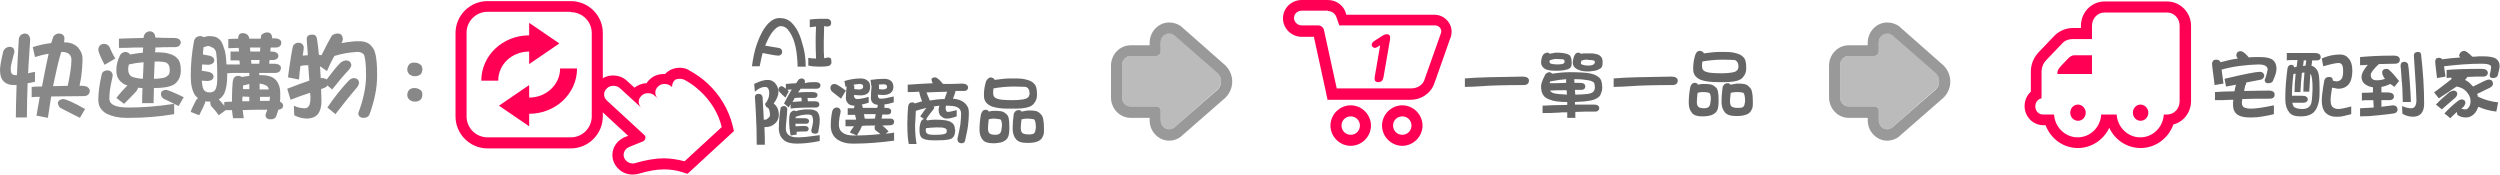 <?xml version="1.0" encoding="utf-8"?>
<!-- Generator: Adobe Illustrator 26.3.1, SVG Export Plug-In . SVG Version: 6.00 Build 0)  -->
<svg version="1.1" id="圖層_1" xmlns="http://www.w3.org/2000/svg" xmlns:xlink="http://www.w3.org/1999/xlink" x="0px" y="0px"
	 viewBox="0 0 678.9 47.4" style="enable-background:new 0 0 678.9 47.4;" xml:space="preserve">
<style type="text/css">
	.st0{fill:#888888;}
	.st1{fill:#FF0055;}
	.st2{fill:#666666;}
	.st3{fill-rule:evenodd;clip-rule:evenodd;fill:#BBBBBB;}
	.st4{fill:#999999;}
</style>
<g>
	<g>
		<path class="st0" d="M2.5,12.7c0.9,0,1.4,0.4,1.4,1.3c0,0.2,0,0.3-0.1,0.5c-0.6,2.2-0.9,3.6-0.9,4c0,0.7,0.1,1.1,0.2,1.4
			c0.2,0.3,0.6,0.5,1.1,0.5c0.1,0,0.3,0,0.4,0c0.1-2.9,0.3-6.2,0.5-9.7c0.1-1,0.7-1.5,1.6-1.6c0.9,0,1.4,0.6,1.5,1.6
			c-0.1,1-0.2,3.6-0.5,7.8c0,0.5,0,1-0.1,1.4c0.6-0.1,1.2-0.3,1.9-0.4v2.7c-0.8,0.2-1.4,0.3-2,0.4c-0.1,3-0.2,6.1-0.2,9.3h-3
			c0-2.5,0.1-5.4,0.2-8.8H3.8c-1.2,0-2.1-0.3-2.8-1c-0.7-0.7-1-1.7-1-3.1c0-0.9,0.3-2.6,0.9-5.1C1.2,13.2,1.8,12.8,2.5,12.7z
			 M17.5,11.5c1.5,0,2.6,0.4,3.6,1.3c0.8,0.9,1.3,1.9,1.3,3.1v0.4c0,1.1-0.1,2.5-0.3,4.2c-0.2,1.1-0.3,2-0.5,2.8h0.6
			c1.4,0,2.1,0.5,2.2,1.4c-0.1,0.8-0.5,1.3-1.5,1.4c-3.8,0-6.8,0.1-9,0.1c-0.3,1.9-0.6,3.8-0.9,5.8l-3.1-0.6
			c0.3-1.8,0.6-3.5,0.9-5.1c-0.8,0-1.5,0-2.2,0.1v-2.8c0.8-0.1,1.7-0.1,2.8-0.1c0.7-3.7,1.3-6.7,1.8-8.9c-1.3,0.2-2.5,0.5-3.7,0.9
			l-0.6-2.7c1.5-0.5,3.2-0.9,5-1.1c0.3-0.9,0.5-1.5,0.6-1.8c0.4-0.5,0.9-0.8,1.5-0.8c0.9,0,1.5,0.5,1.5,1.4c0,0.3-0.1,0.6-0.1,1
			H17.5z M16.6,14.3c0,0.1-0.1,0.2-0.1,0.2c-0.8,2.7-1.4,5.7-2.1,8.9c1.2,0,2.6-0.1,4-0.1c0.3-1.3,0.5-2.6,0.7-3.8
			c0.2-1.3,0.3-2.4,0.3-3.3c0-0.6-0.2-1.1-0.6-1.5c-0.5-0.4-1.1-0.6-1.9-0.6H16.6z M17.1,26.9c0.8,0,2.8,0.9,6,2.7l-1.4,2.4
			c-2-1-3.8-1.9-5.3-2.7C16,29,15.8,28.5,15.7,28C15.8,27.3,16.3,27,17.1,26.9z"/>
		<path class="st0" d="M29.1,19.1c0.9,0,1.4,0.5,1.5,1.3c0,0.4-0.2,1.2-0.5,2.6c-0.3,1.6-0.4,2.8-0.4,3.7c0,0.9,0.4,1.5,1.3,1.9
			c0.8,0.4,2.1,0.6,4,0.6c3.6,0,7.7-0.3,12.3-1v2.8c-4.2,0.7-8.2,1-12,1h-1.1c-2,0-3.8-0.4-5.2-1.1c-1.6-0.9-2.3-2.1-2.3-3.8
			c0-2,0.3-4.2,0.9-6.8C27.7,19.6,28.2,19.2,29.1,19.1z M28.2,11.9c0.8,0,1.3,0.4,1.6,1c0.3,0.8,0.8,1.8,1.5,3l-2.9,1.7
			c-1.1-2.1-1.7-3.5-1.7-4.2C26.8,12.5,27.3,12,28.2,11.9z M47.1,10.3c1.3,0,1.9,0.4,2,1.2c-0.1,0.8-0.5,1.2-1.4,1.3
			c-2.1,0-3.9,0-5.5,0.1c0,0.4,0,0.8-0.1,1.3c1.7,0,2.8,0.1,3.5,0.3c1.2,0.3,2,0.7,2.6,1.4c0.6,0.6,0.9,1.6,0.9,3.1v0.4
			c0,1.1-0.4,2.1-1.1,2.9c-0.9,1.1-2.9,1.6-6.1,1.6h-0.1c0,1.4-0.1,2.7-0.1,4.1h-3.1c0-1.3,0-2.6,0.1-4.1c-0.4,0-0.8,0-1.2-0.1
			c-0.1,0.4-0.3,0.7-0.5,1c-1,1.1-2.1,2.2-3.3,3.4l-2.1-1.6c1-1.3,2-2.4,3-3.4c-0.1-0.1-0.3-0.1-0.4-0.1c-1.7-0.8-2.6-2-2.6-3.8V19
			c0-1.3,0.3-2.5,0.9-3.8c0.3-0.7,0.8-1,1.5-1.1c0.6,0,1.1,0.3,1.3,0.7c1.2-0.2,2.4-0.4,3.5-0.5c0-0.5,0-1,0.1-1.4
			c-0.8,0-1.6,0-2.2,0c-1.5,0.1-3,0.1-4.4,0.1v-2.5c1.7-0.1,3.9-0.1,6.7-0.2v-0.1c0.1-1,0.7-1.6,1.6-1.7c1,0,1.5,0.6,1.6,1.7v0
			C43.9,10.3,45.4,10.3,47.1,10.3z M38.8,21.4c0.1-1.4,0.1-2.9,0.2-4.5c-1.4,0.1-2.7,0.3-4,0.6c-0.1,0.5-0.2,0.9-0.2,1.2
			c0,1.1,0.4,1.9,1.2,2.2C36.6,21.1,37.5,21.3,38.8,21.4z M42,16.7L42,16.7c-0.1,1.6-0.1,3.2-0.2,4.7c0.9,0,1.6-0.1,2.3-0.2
			c0.6-0.1,1.1-0.3,1.5-0.7c0.3-0.2,0.5-0.7,0.5-1.4c0-1.1-0.3-1.8-1-2.1C44.7,16.8,43.7,16.7,42,16.7z M45,24.4
			c0.6,0,2.2,0.7,4.9,2l-1.4,2.4c-1.5-0.8-2.9-1.4-4.1-2c-0.5-0.4-0.7-0.8-0.7-1.3C43.7,24.8,44.2,24.5,45,24.4z"/>
		<path class="st0" d="M54.4,9.8c0.4,0,0.6,0.1,0.8,0.3c0.4-0.1,0.9-0.2,1.3-0.3c1.4,0,2.3,0.2,2.7,0.6c0.7,0.4,1.2,1.2,1.6,2.6
			c0.4,0.9,0.6,2.4,0.7,4.5c1,0,2.2,0,3.6,0c0-0.4,0-0.7-0.1-1.1h-2.4V14h2.3c0-0.4,0-0.7-0.1-1c-1.3,0-2.2,0.1-2.8,0.1v-2.5
			c0.6,0,1.5-0.1,2.7-0.1v-0.2c0-0.8,0.4-1.3,1.2-1.3c1,0,1.6,0.5,1.8,1.4v0.1c1,0,2,0,3.1,0c0.1-0.5,0.1-0.8,0.1-0.9
			C71.5,9,72,8.8,72.5,8.8c0.9,0,1.3,0.5,1.4,1.3c0,0.1,0,0.2,0,0.3h0.4c1.4,0,2.1,0.4,2.1,1.3c-0.1,0.7-0.5,1.1-1.3,1.2h-1.6
			c0,0.4-0.1,0.7-0.1,1.1h0.4c1.1,0,1.7,0.4,1.8,1.1c0,0.7-0.5,1.1-1.3,1.2h-1.1c0,0.4-0.1,0.7-0.1,1h1.2c1.3,0,2,0.4,2,1.2
			c-0.1,0.8-0.5,1.2-1.4,1.3c-1.7,0-3.2,0-4.5,0c0,0.2,0,0.4,0,0.6H71c1.6,0,2.9,0.4,3.7,1.1c0.9,0.9,1.4,2.1,1.4,3.8v1.2
			c0,0.4,0,0.7-0.1,1.1c0.5,0.2,0.8,0.5,0.9,1c0,0.7-0.5,1.1-1.3,1.2c-0.2,0.6-0.4,1.2-0.6,1.8c-0.2,0.5-0.7,0.8-1.5,0.8
			c-0.9,0-1.4-0.4-1.4-1.2c0.2-0.5,0.3-1,0.5-1.4c-2.7,0-5,0-6.7,0.1c0.1,0.9,0.2,1.6,0.3,2.2h-2.9c-0.1-0.5-0.2-1.2-0.3-2.2
			c-0.6,0-1.2,0-1.7,0l-1.9,1.4c-0.7-1-1.3-1.7-1.8-2.2c-0.3-0.3-0.5-0.7-0.5-1.2c0-0.1,0-0.2,0.1-0.3c-0.1,0-0.1,0-0.2,0
			c-0.4,0-0.8,0-1.2-0.1c-0.1,0.6-0.7,1.8-1.7,3.8l-2.3-0.9c0.1-0.5,0.6-1.6,1.4-3.1c0.2-0.3,0.3-0.5,0.6-0.6
			c-0.3-0.3-0.6-0.5-0.8-0.8c-0.8-1.2-1.2-2.9-1.2-5.2c0-3.3,0.3-6.5,0.9-9.6C52.9,10.3,53.5,9.8,54.4,9.8z M56.4,12.5
			c-0.4,0.1-0.8,0.2-1.1,0.3c-0.1,0.7-0.2,1.4-0.2,2c0.6,0.1,1.2,0.2,1.7,0.3c0.9,0.2,1.3,0.6,1.4,1.2c0,0.8-0.6,1.2-1.6,1.3
			c-0.7,0-1.2-0.1-1.7-0.1c0,0.6-0.1,1.1-0.1,1.7c0.7,0.1,1.3,0.2,1.8,0.3c0.9,0.2,1.3,0.6,1.4,1.2c0,0.8-0.5,1.2-1.6,1.3
			c-0.6,0-1.2-0.1-1.6-0.1c0.1,1.1,0.2,1.8,0.4,2.2c0.3,0.7,0.9,1,1.7,1c0.8,0,1.4-0.3,1.7-1c0.3-0.7,0.4-1.7,0.4-3
			c0-4.6-0.2-7.1-0.5-7.4c-0.3-0.5-0.6-0.8-0.9-0.8C57,12.5,56.7,12.5,56.4,12.5z M59.4,27c0.1,0.1,0.2,0.2,0.3,0.3
			c0.3,0.3,0.7,0.8,1.2,1.4v-1c0.6,0,1.4-0.1,2.1-0.1v-1.4c0-1.4,0.1-2.7,0.2-4.1c0.2-1,0.6-1.5,1.5-1.5c0.4,0,0.7,0.1,0.9,0.3
			c0.7-0.1,1.4-0.2,2.1-0.3v-0.8c-1.2,0-2.2,0-3,0c-1,0-2,0-3,0.1v0.5c0,2.3-0.3,3.9-0.8,5C60.5,26.1,60,26.7,59.4,27z M65.9,26.2
			c0,0.2-0.1,0.4-0.1,0.5v0.8c0.6,0,1.2,0,1.9,0v-1.2C67,26.3,66.4,26.2,65.9,26.2z M66,23.2c0,0.3,0,0.7,0,1c0.6,0,1.2,0,1.7,0
			v-1.4C67.1,23,66.5,23.1,66,23.2z M70.6,14c0-0.4,0.1-0.8,0.1-1.1c-1,0-2,0-2.8,0c0,0.4,0,0.7,0.1,1.1H70.6z M70.4,17.3
			c0-0.4,0.1-0.7,0.1-1h-2.3c0,0.4,0,0.7,0.1,1H70.4z M70.5,27.4c0.9,0,1.7,0,2.7,0c0-0.4,0.1-0.7,0.1-1v-0.2
			c-0.2,0.1-0.3,0.1-0.5,0.1c-0.8,0-1.5,0-2.2,0V27.4z M70.5,22.7v1.6c0.9,0,1.7,0,2.4,0H73c-0.1-0.5-0.3-0.8-0.6-1
			C71.9,23,71.3,22.8,70.5,22.7z"/>
		<path class="st0" d="M84.8,9.4c0.8,0,1.2,0.4,1.3,1.3c0.2,1.4,0.4,2.8,0.5,4.2c0.3,0,0.5,0.1,0.7,0.1c1.3-2.6,2.2-4.3,2.8-5.3
			c0.5-0.4,1-0.6,1.6-0.6c0.9,0,1.3,0.5,1.4,1.4c0,0.4-0.1,0.8-0.4,1.2c1.2-0.2,2.5-0.4,3.8-0.5h1.1c1.6,0,2.7,0.5,3.4,1.5
			c0.9,0.8,1.4,3.2,1.4,7.2v0.8c0,3.2-0.7,6.6-2,10.2c-0.2,0.7-0.8,1.1-1.6,1.1c-1,0-1.5-0.4-1.5-1.3c1.4-3.7,2.1-7.1,2.1-10.1
			c0-3.1-0.2-5-0.6-5.8c-0.5-0.5-1-0.7-1.7-0.7c-2,0.1-4.1,0.4-6.3,1.1c-0.9,1.6-1.5,2.9-2,4.1l-1.9-1.3c0.1,1.1,0.1,2.1,0.2,3.2
			h0.2c0.6,0,1.1,0.1,1.4,0.4c1.3-1.7,2.5-3.3,3.8-4.6c0.5-0.4,1.1-0.6,1.6-0.6c0.8,0.1,1.2,0.5,1.3,1.2c0,0.5-0.3,0.9-0.7,1.4
			c-1.5,1.6-3,3.4-4.5,5.3l-1.3-1.1c-0.2,0.4-0.6,0.6-1.2,0.8c-0.2,0.1-0.3,0.1-0.5,0.2c0,1.2,0.1,2.3,0.1,3.5
			c-0.1,2.9-1.3,4.4-3.8,4.5c-1.3,0-2.5-0.3-3.6-0.9l-0.1-2.6c1,0.5,2,0.7,3,0.7c1,0,1.5-0.9,1.5-2.8c0-0.3,0-0.8-0.1-1.4
			c-1.8,0.6-3.6,1.2-5.3,1.9L78,24.1c2.5-1,4.5-1.7,6-2.2c-0.1-1.2-0.2-2.6-0.3-4.2c-0.9,0-1.6,0.1-2.1,0.2
			c-0.2,1.2-0.3,2.4-0.4,3.7l-3-0.6c0.7-5.2,1.2-8,1.4-8.6c0.4-0.5,0.8-0.8,1.4-0.8c0.9,0,1.4,0.5,1.5,1.3c0,0.4-0.1,0.9-0.2,1.6
			c0,0.2-0.1,0.4-0.1,0.6c0.4,0,0.9-0.1,1.4-0.1c-0.1-1.3-0.2-2.7-0.3-4.2C83.2,9.9,83.7,9.4,84.8,9.4z M96.2,21.2
			c0.8,0.1,1.2,0.5,1.3,1.2c0,0.4-0.2,0.9-0.6,1.4C95,26,93.1,28.4,91.1,31l-2.2-1.8c1.9-2.8,3.8-5.2,5.8-7.3
			C95.2,21.4,95.7,21.2,96.2,21.2z"/>
		<path class="st0" d="M114.7,18.8c0,1.2-0.7,1.9-2.1,1.9c-0.5,0-1-0.2-1.4-0.5c-0.4-0.4-0.6-0.8-0.6-1.3c0-0.6,0.2-1,0.5-1.4
			c0.4-0.4,0.8-0.5,1.4-0.5c0.7,0,1.2,0.2,1.6,0.5C114.5,17.7,114.7,18.2,114.7,18.8z M114.7,25.7c0,1.2-0.7,1.9-2.1,1.9
			c-0.5,0-1-0.2-1.4-0.5c-0.4-0.4-0.6-0.8-0.6-1.3c0-0.6,0.2-1,0.5-1.4c0.4-0.3,0.8-0.5,1.4-0.5c0.7,0,1.2,0.2,1.6,0.5
			C114.5,24.6,114.7,25.1,114.7,25.7z"/>
	</g>
	<g>
		<g>
			<g>
				<path class="st1" d="M143.7,14v3.4l8.2-5.6l-8.2-5.6v3.4c-7.2,0-13,5.5-13,12.3h4.6C135.3,17.5,139,14,143.7,14z M152.1,18.6
					c0,4.4-3.8,7.9-8.4,7.9v-3.4l-8.2,5.6l8.2,5.6v-3.4c7.2,0,13-5.5,13-12.3H152.1z"/>
			</g>
		</g>
		<path class="st1" d="M155,3.3c3.1,0,5.7,2.5,5.7,5.7v22.6c0,3.1-2.5,5.7-5.7,5.7h-22.6c-3.1,0-5.7-2.5-5.7-5.7V8.9
			c0-3.1,2.5-5.7,5.7-5.7H155 M155,0.3h-22.6c-4.8,0-8.7,3.9-8.7,8.7v22.6c0,4.8,3.9,8.7,8.7,8.7H155c4.8,0,8.7-3.9,8.7-8.7V8.9
			C163.7,4.2,159.8,0.3,155,0.3L155,0.3z"/>
	</g>
	<path class="st1" d="M184.6,21.4c0.5,0,1,0.1,1.5,0.4c1.5,0.8,2.8,1.8,4.1,3c2.8,2.6,4.9,6,5.8,9.7l-10.1,9.3
		c-1.9-0.5-3.8-0.8-5.6-0.8c-2.5,0-5,0.5-7.5,1.2c-0.3,0.1-0.6,0.2-0.9,0.2c-0.6,0-1.3-0.2-1.8-0.7c-1-0.9-1-2.4,0-3.3
		c0.3-0.3,0.6-0.4,1-0.6l3.5-1.4c0.1-0.1,0.2-0.1,0.3-0.2c0.5-0.5,0.5-1.2,0-1.6l-10.1-9.3c-1-0.9-1-2.4,0-3.3
		c0.5-0.5,1.1-0.7,1.8-0.7c0.6,0,1.3,0.2,1.8,0.7l5.8,5.3c-1-0.9-1-2.4,0-3.3c0.5-0.5,1.1-0.7,1.8-0.7c0.6,0,1.3,0.2,1.8,0.7
		l0.9,0.8c-1-0.9-1-2.4,0-3.3c0.5-0.5,1.1-0.7,1.8-0.7c0.6,0,1.3,0.2,1.8,0.7l0.2,0.1c0-0.6,0.2-1.3,0.7-1.8
		C183.3,21.6,183.9,21.4,184.6,21.4 M184.6,18.4c-1.4,0-2.8,0.5-3.8,1.5c-0.1,0.1-0.1,0.1-0.2,0.2c-0.1,0-0.3,0-0.4,0
		c-1.4,0-2.8,0.5-3.8,1.5c-0.3,0.3-0.6,0.6-0.8,1c-1.2,0-2.4,0.5-3.3,1.2l-2-1.8c-1-1-2.4-1.5-3.8-1.5c-1.4,0-2.8,0.5-3.8,1.5
		c-1.1,1-1.7,2.4-1.7,3.8c0,1.4,0.6,2.8,1.7,3.8l7.9,7.3l-0.6,0.2c-0.8,0.3-1.4,0.7-2,1.2c-1.1,1-1.7,2.4-1.7,3.8
		c0,1.4,0.6,2.8,1.7,3.8c1,1,2.4,1.5,3.8,1.5c0.6,0,1.3-0.1,1.9-0.3c2.5-0.7,4.6-1.1,6.6-1.1c1.6,0,3.2,0.2,4.8,0.7l1.6,0.5l1.2-1.1
		l10.1-9.3l1.3-1.2l-0.4-1.7c-1.1-4.3-3.5-8.2-6.7-11.2c-1.5-1.4-3.1-2.5-4.7-3.4C186.5,18.6,185.5,18.4,184.6,18.4L184.6,18.4z"/>
	<g>
		<path class="st2" d="M218.8,18.1h-2.2c-0.1-4.1-0.7-7.2-2.1-9.3c-0.4-0.6-0.7-1-1-1.2c-0.4-0.3-0.9-0.5-1.5-0.5
			c-0.7,0-1.5,0.6-2.4,1.8c-0.7,1-1.3,2.2-1.8,3.5l3.6,0.6c0.7,0.1,1,0.5,1,1.2c0,0.2-0.1,0.4-0.3,0.6c-0.2,0.2-0.4,0.3-0.7,0.3
			c-0.5,0-1.9-0.2-4.3-0.7c-0.2,0.8-0.5,2-0.8,3.6h-2.1c0.3-2.2,0.7-4.3,1.4-6.2c0.8-2.3,1.8-4.1,3-5.4c1-1,2-1.5,3.1-1.5
			c1.3,0,2.4,0.4,3.3,1.3c1.2,1.2,2.2,3,2.8,5.4C218.5,13.7,218.8,15.8,218.8,18.1z"/>
		<path class="st2" d="M225.8,17c0,0.2-0.1,0.4-0.3,0.6c-0.2,0.2-0.3,0.3-0.5,0.3c-0.8,0.2-1.7,0.2-2.6,0.2c-1.1,0-2.1-0.1-2.9-0.3
			v-2.1c0.5,0.1,1.2,0.2,2.1,0.2c-0.1-2.5-0.1-4-0.1-4.5c0-0.8,0-2.2,0.1-4.2c-0.1,0-0.7,0.1-1.7,0.2l0-2.1c0.9-0.1,1.8-0.2,2.7-0.2
			c1,0,1.7,0,2.1,0c0.6,0.1,1,0.4,1,1.1c0,0.7-0.4,1-1.1,1c0,0-0.3,0-0.8-0.1c0,1.4-0.1,2.9-0.1,4.5c0,1.9,0,3.3,0.1,4.2
			c0.1,0,0.3,0,0.5-0.1c0.3,0,0.4-0.1,0.6-0.1c0.3,0,0.6,0.1,0.8,0.4C225.7,16.4,225.8,16.7,225.8,17z"/>
		<path class="st2" d="M208.5,21.7c0.8,0,1.5,0.3,2,0.9c0.6,0.7,0.9,1.5,0.9,2.3c0,1-0.4,2-1.3,3.2c1,0.8,1.4,1.8,1.4,3.1
			c0,1-0.4,1.8-1.1,2.4c-0.7,0.6-1.5,0.9-2.4,0.9c-0.1,0-0.2,0-0.4,0c0.1,2.4,0.1,4,0.1,4.8h-2.2c0-3.4-0.1-5.9-0.2-7.7
			c-0.1-1.5-0.1-2.8-0.2-3.8c0-0.5-0.1-0.9-0.1-1.3c0-0.7,0.3-1,1-1c0.7,0,1.1,0.4,1.1,1.2c0,0.3,0.1,2.1,0.3,5.4c0,0.1,0,0.3,0,0.4
			c0.1,0,0.2,0,0.4,0c0.3,0,0.6-0.2,0.9-0.5c0.3-0.2,0.4-0.5,0.4-0.9c0-0.4-0.1-0.8-0.2-1.2c-0.1-0.4-0.3-0.6-0.5-0.7
			c-0.3-0.1-0.5-0.4-0.6-0.8c0-0.3,0.1-0.5,0.3-0.6c0.2-0.3,0.4-0.7,0.6-1.2c0.1-0.4,0.2-0.8,0.2-1.2c0-1.2-0.4-1.8-1.1-1.8
			c-0.9,0-1.8,0.4-2.8,1.3l-0.2-2.1C206.4,22,207.5,21.7,208.5,21.7z M221.4,22.3c0.9,0,1.4,0.3,1.4,0.9c0,0.5-0.3,0.8-0.9,0.9
			c-1.8,0-3.2,0-4.5,0c-0.2,0.3-0.4,0.7-0.7,1c1-0.1,2.3-0.1,4-0.1c0.8,0,1.3,0.3,1.3,0.8c0,0.5-0.3,0.7-0.8,0.8c-0.7,0-1.3,0-1.9,0
			c0,0.1,0,0.1,0,0.2c0,0.2,0.1,0.5,0.1,0.7c0.6,0,1.2,0,1.8,0c0.9,0,1.3,0.3,1.3,0.9c0,0.5-0.3,0.7-0.8,0.8c-3.7,0-6.1,0.1-7,0.3
			v-1.2c-0.2,0.3-0.4,0.6-0.5,0.9l-1.3-1.1c0.7-1.4,1.4-2.6,2.1-3.8c-0.5,0-1,0.1-1.2,0.1c0.1,0.1,0.3,0.3,0.4,0.4l-0.9,1.7
			c-0.6-0.5-1.1-1-1.5-1.4c-0.3-0.3-0.4-0.6-0.4-0.9c0.1-0.5,0.4-0.8,0.9-0.8c0.2,0,0.5,0.2,1.1,0.7v-1.3c0.6-0.1,1.5-0.1,2.8-0.2
			c0.2-0.3,0.4-0.6,0.6-0.9c0.3-0.3,0.6-0.4,1-0.4c0.5,0.1,0.7,0.3,0.8,0.8c0,0.2,0,0.3-0.1,0.5C219.5,22.3,220.4,22.3,221.4,22.3z
			 M212.9,28.8c0.5,0,0.8,0.3,0.9,0.8c0,0.4-0.1,0.9-0.1,1.6c-0.2,2-0.3,3.2-0.3,3.6c0,0.8,0.2,1.4,0.7,1.8c0.5,0.5,1.4,0.7,2.6,0.7
			c1.2,0,3.2-0.2,5.9-0.6v1.6c-2.4,0.5-4.5,0.7-6.2,0.7c-1.6,0-2.8-0.3-3.6-1c-0.8-0.7-1.2-1.6-1.3-2.8c0-2.3,0.2-4.3,0.5-6
			C212.2,29,212.5,28.8,212.9,28.8z M215.6,30c0.2,0,0.4,0.1,0.5,0.2c0.9-0.3,2-0.5,3.1-0.5h0.6c0.8,0,1.5,0.2,2.1,0.6
			c0.5,0.6,0.7,1.3,0.7,2.1v0.4c0,0.9-0.2,1.9-0.4,3.1c-0.2,0.3-0.4,0.4-0.9,0.4c-0.6,0-1-0.3-1-0.8c0-0.2,0.1-0.3,0.1-0.5
			c0.2-0.6,0.3-1.2,0.4-2c0-0.7-0.1-1.2-0.3-1.6c-0.2-0.2-0.6-0.3-1-0.3c-1.2,0-2.3,0.2-3.4,0.6c0,0.1,0,0.3-0.1,0.4
			c0.6,0,1.4,0,2.5,0c0.8,0,1.2,0.3,1.2,0.8c0,0.4-0.3,0.7-0.7,0.7c-1.3,0-2.3,0-3,0c0,0.2,0,0.5,0.1,0.7c0.6,0,1.4-0.1,2.3-0.1
			c0.8,0,1.2,0.3,1.2,0.8c0,0.4-0.3,0.7-0.7,0.7c-1.1,0-2,0-2.6,0.1c0,0.2,0.1,0.5,0.1,0.7l-1.7,0.3c-0.2-1.1-0.4-2.4-0.4-4.1
			c0-0.8,0.1-1.5,0.3-2C214.9,30.3,215.2,30.1,215.6,30z M215.2,27.7c0.6-0.1,1.4-0.1,2.5-0.2c0-0.5,0-0.8-0.1-0.9v-0.1
			c-0.7,0-1.3,0.1-1.8,0.1C215.6,27.1,215.4,27.4,215.2,27.7z"/>
		<path class="st2" d="M226.7,22.8c0.4,0,1.4,0.6,3,1.8l-1.3,2.2c-0.9-0.7-1.7-1.3-2.3-1.8c-0.4-0.3-0.6-0.7-0.6-1.2
			C225.6,23.1,226,22.8,226.7,22.8z M233.7,21.3c0.8,0,1.4,0.2,1.9,0.6c0.5,0.4,0.7,0.9,0.7,1.6c0,0.8-0.2,1.4-0.6,1.8
			c-0.5,0.4-1.1,0.6-2,0.6l-1.8-0.1v0.1c0,0.3,0.1,0.5,0.2,0.7c0.2,0.2,0.4,0.3,0.7,0.3c0.6,0,1.7-0.2,3.1-0.6v1.6
			c-0.7,0.2-1.4,0.4-1.9,0.5c0,0,0,0.1,0.1,0.1c0.1,0.3,0.2,0.5,0.2,0.8h3.9c0.1-0.4,0.2-0.7,0.2-0.8c0,0,0,0,0,0
			c-0.5-0.1-0.9-0.2-1.2-0.4c-0.4-0.3-0.7-0.8-0.7-1.4c0-1.3,0.1-2.5,0.2-3.4h-0.1l-0.2-1.6c1.3-0.2,2.6-0.3,3.8-0.3
			c0.7,0,1.3,0.2,1.8,0.6c0.4,0.4,0.6,0.9,0.6,1.5c0,0.8-0.2,1.3-0.7,1.7c-0.5,0.4-1.2,0.6-2.1,0.6l-1.4-0.1V26
			c0,0.2,0.1,0.4,0.2,0.6c0.2,0.2,0.4,0.2,0.7,0.2c0.7,0,1.8-0.2,3.4-0.6v1.6c-1,0.3-1.8,0.5-2.6,0.6c0.1,0.1,0.1,0.3,0.1,0.5
			c0,0.1,0,0.3-0.1,0.4h0.6c0.8,0,1.3,0.3,1.3,0.9c0,0.6-0.3,0.9-1,0.9h-1.4c-0.1,0.4-0.1,0.7-0.2,1.1c0.5,0,0.9,0,1.3,0
			c0.4,0,0.7,0,1.1,0c0.6,0,1,0.3,1,0.9c0,0.5-0.3,0.8-0.8,0.9c-0.5,0-1.4,0.1-2.5,0.1c0,0,0,0,0.1,0c0.4,0.3,1,0.8,1.7,1.6
			l-0.8,0.6c0.8-0.1,1.5-0.1,2.3-0.3v2.2c-3.8,0.5-7.3,0.8-10.7,0.8h-0.8c-1.5,0-2.8-0.4-3.9-1.1c-1.2-0.9-1.8-2.1-1.8-3.8
			c0-1.1,0.1-2.5,0.4-3.9c0.2-0.6,0.6-1,1.2-1c0.7,0,1,0.4,1.1,1c0,0.2-0.1,0.7-0.3,1.5c-0.1,0.9-0.2,1.5-0.2,2c0,1.1,0.3,1.8,1,2.3
			c0.6,0.5,1.6,0.8,3,0.8c2.2,0,4.7-0.1,7.3-0.4c-0.5-0.4-0.9-0.7-1.2-0.9c-0.3-0.2-0.4-0.5-0.4-0.9c0-0.2,0.1-0.4,0.2-0.5
			c-0.4,0-0.9,0-1.3,0c-0.8,0-1.6,0-2.4,0.1c0,0.1,0,0.1,0,0.2c-0.1,0.3-0.5,1.1-1.3,2.4l-1.9-0.8c0.1-0.3,0.5-0.9,1.1-1.7l0,0
			c-0.8,0-1.5,0-2.3,0v-1.8c1,0,2,0,2.9,0c-0.1-0.5-0.2-0.9-0.3-1.3h-2v-1.8h1.7c0-0.3,0.1-0.5,0.2-0.7c-0.8,0-1.4-0.2-1.7-0.5
			c-0.4-0.4-0.7-0.9-0.7-1.5c0-1.2,0.1-2.2,0.2-3.1c0-0.1,0.1-0.1,0.1-0.1c-0.1,0-0.3,0-0.4,0.1l-0.3-1.6
			C231,21.5,232.4,21.3,233.7,21.3z M231.8,23c0.1,0.2,0.2,0.4,0.2,0.6c0,0.1,0,0.3,0,0.6c0.4,0,0.9,0.1,1.4,0.1
			c0.3,0,0.6-0.1,0.7-0.2c0.2-0.1,0.3-0.3,0.3-0.6c0-0.3-0.1-0.5-0.2-0.5c-0.2-0.1-0.4-0.2-0.7-0.2C233,22.8,232.5,22.9,231.8,23z
			 M237.6,32.2c0.1-0.4,0.1-0.8,0.2-1.2h-3.2c0.1,0.4,0.2,0.8,0.2,1.2C235.8,32.3,236.7,32.2,237.6,32.2z M238.6,23
			c0.1,0.1,0.1,0.3,0.1,0.4c0,0.2,0,0.4,0,0.8c0.3,0,0.6,0.1,1,0.1c0.4,0,0.7-0.1,0.9-0.2c0.2-0.1,0.3-0.3,0.3-0.5
			c0-0.2-0.1-0.4-0.2-0.5c-0.1-0.1-0.3-0.2-0.6-0.2C239.7,22.9,239.2,22.9,238.6,23z"/>
		<path class="st2" d="M253.9,21c0.5,0,1.2,0.6,2.2,1.8c1.6,0,3.3,0,5.2-0.1c1,0,1.5,0.4,1.6,1c0,0.6-0.4,1-1,1c-0.8,0-1.6,0-2.4,0
			c-0.1,0.4-0.3,1.1-0.7,2.1c1.4,0.1,2.4,0.5,3.1,1.1c0.8,0.7,1.2,1.5,1.2,2.5v0.6c0,0.9-0.1,1.9-0.2,2.9c-0.1,1-0.4,2.4-0.8,4.2
			c-0.1,0.5-0.4,0.8-0.9,0.8c-0.8,0-1.2-0.4-1.2-1.2c0.4-1.6,0.6-2.9,0.8-3.9c0.1-1.1,0.2-2.1,0.2-2.9c0-0.8-0.3-1.4-0.9-1.7
			c-0.6-0.4-1.7-0.5-3.2-0.5c-0.1,0.3-0.1,0.5-0.1,0.6c0,0.7,0.2,1.1,0.7,1.1c0.3,0,1.1-0.2,2.3-0.5v1.7c-1.1,0.4-2,0.6-2.7,0.6H257
			c-0.6,0-1.1-0.3-1.6-0.8c-0.4-0.4-0.5-1-0.5-1.7c0-0.3,0.1-0.6,0.2-1c-0.5,0.1-1,0.1-1.5,0.2c0,0.1,0,0.2,0.1,0.3
			c0,0.2-0.1,0.4-0.3,0.6c-0.8,1-1.5,1.9-1.9,2.6c0.1,0.1,0.2,0.2,0.3,0.3c0.7-0.1,1.3-0.2,1.9-0.2h0.4c2.1,0,3.5,0.2,4.2,0.7
			c0.7,0.4,1,1,1,1.8l0.1,0.3c0,1.1-0.3,1.8-0.8,2.2c-0.5,0.4-1.8,0.6-3.9,0.6h-1.4c-1.4,0-2.3-0.2-2.9-0.6c-0.5-0.4-0.7-1.1-0.7-2
			v-0.4c0-0.6,0.1-1.3,0.4-2.1c0.2-0.4,0.5-0.6,0.8-0.7l-1-0.7c0.7-1,1.2-1.8,1.7-2.3c-1,0.2-1.9,0.5-2.9,0.8c0,0.9-0.1,2.2-0.2,3.9
			c0,2.3,0.2,3.9,0.4,5.1h-2.1c-0.2-0.8-0.4-2.5-0.4-5.1v-0.6c0-1.5,0.1-2.9,0.2-4.4c0.1-0.8,0.5-1.2,1.1-1.2c0.3,0,0.6,0.1,0.7,0.3
			c0.7-0.2,1.3-0.4,2-0.6c-0.5-1.2-0.7-2.1-0.8-2.6c-1.1,0.1-2.1,0.1-3.1,0.1v-2c1.7-0.1,3.9-0.3,6.8-0.4c-0.2-0.3-0.3-0.6-0.3-0.8
			C252.8,21.4,253.2,21,253.9,21z M254.3,34.6c-0.9,0-1.8,0.1-2.8,0.2c-0.1,0.2-0.1,0.4-0.1,0.5c0,0.5,0.1,0.7,0.3,0.9
			c0.3,0.3,0.9,0.4,1.7,0.4h0.9c1.1,0,1.9-0.1,2.4-0.3c0.3-0.1,0.4-0.4,0.4-0.8c0-0.4-0.2-0.6-0.6-0.7
			C256.1,34.6,255.4,34.6,254.3,34.6z M252.5,27.3c1.2-0.2,2.5-0.4,3.8-0.4h0.2c0.2-0.5,0.4-1.2,0.7-2c-2.2,0.1-4.1,0.1-5.6,0.2
			C251.8,25.6,252.1,26.4,252.5,27.3z"/>
		<path class="st2" d="M267.7,29.8c0.4,0,0.7,0.2,0.8,0.5c0.4-0.1,0.9-0.2,1.3-0.2h0.2c0.5,0,1.1,0,1.8,0.1c0.6,0.1,1.1,0.4,1.5,0.8
			c0.6,0.4,0.8,1.5,0.8,3.4v0.6c0,0.8-0.1,1.4-0.2,1.8c-0.2,0.7-0.6,1.2-1.2,1.5c-0.6,0.4-1.4,0.5-2.5,0.6h-0.6
			c-1.3,0-2.2-0.3-2.7-0.9c-0.6-0.7-0.9-1.6-0.9-2.7v-0.3c0-1.1,0.1-2.4,0.4-4C266.7,30.1,267.1,29.8,267.7,29.8z M269,21
			c0.6,0.1,1,0.3,1.1,0.7c1.5-0.2,2.9-0.4,4.1-0.4h1.3c1.5,0,2.5,0.1,3.1,0.3c1,0.2,1.8,0.6,2.3,1.2c0.5,0.5,0.7,1.4,0.7,2.7v0.4
			c0,0.9-0.3,1.6-0.9,2.3c-0.7,0.9-2.4,1.3-5.1,1.3h-1.9c-1.8,0-3.2-0.2-4.4-0.6c-1.4-0.6-2.1-1.5-2.1-2.9v-0.3
			c0-1.2,0.2-2.5,0.6-3.7C268.2,21.4,268.5,21.1,269,21z M269.8,32.2c-0.5,0-0.9,0.1-1.3,0.2c-0.1,1-0.2,1.8-0.2,2.4
			c0,0.7,0.1,1.1,0.4,1.4c0.3,0.3,0.9,0.4,1.6,0.4c0.7,0,1.2-0.2,1.4-0.6c0.2-0.2,0.3-0.9,0.4-1.9c0-1-0.2-1.6-0.5-1.7
			C270.9,32.3,270.3,32.2,269.8,32.2z M275.4,23.5c-2.1,0-3.9,0.2-5.6,0.5c-0.1,0.5-0.1,0.9-0.1,1.3c0,0.8,0.4,1.3,1.1,1.5
			c0.7,0.3,2.2,0.4,4.5,0.4c0.9,0,1.8-0.1,2.5-0.2c0.5-0.1,1-0.2,1.3-0.5c0.3-0.2,0.4-0.5,0.5-1c0-1-0.3-1.6-1-1.9
			C278,23.6,277,23.5,275.4,23.5z M276.6,29.9c0.4,0,0.7,0.1,0.8,0.4c0.5-0.1,1.1-0.2,1.7-0.3h0.2c0.5,0,1.1,0,1.8,0.1
			c0.6,0.1,1.1,0.4,1.5,0.9c0.6,0.4,0.9,1.7,0.9,3.8v0.7c0,0.7-0.1,1.2-0.3,1.5c-0.2,0.6-0.6,1-1.2,1.3c-0.6,0.3-1.5,0.5-2.6,0.5
			h-0.6c-1.4,0-2.3-0.3-2.9-1c-0.6-0.7-0.9-1.7-0.9-2.8v-0.3c0-1,0.1-2.3,0.3-3.8C275.6,30.2,276,29.9,276.6,29.9z M279,32.2
			c-0.6,0-1.1,0.1-1.6,0.2c-0.1,0.9-0.2,1.6-0.2,2.2c0,0.7,0.1,1.2,0.4,1.5c0.4,0.3,1,0.4,1.8,0.4c0.8,0,1.3-0.1,1.5-0.4
			c0.2-0.2,0.3-0.7,0.4-1.4c0-1.3-0.2-2.1-0.5-2.3C280.2,32.3,279.6,32.2,279,32.2z"/>
	</g>
	<g>
		<path class="st3" d="M318.9,34.6c-0.4,0.3-0.9,0.5-1.4,0.5c-1.3,0-2.3-1.1-2.3-2.5v-2.5c0-0.7-0.5-1.2-1.2-1.2h-7
			c-1.3,0-2.3-1.1-2.3-2.5v-8.7c0-1.4,1.1-2.5,2.3-2.5h7c0.6,0,1.2-0.6,1.2-1.2v-2.5c0-1.4,1-2.5,2.3-2.5c0.5,0,1,0.2,1.4,0.5
			l11.8,10.3c1.2,1.2,1.2,3.2,0,4.4L318.9,34.6z"/>
		<path class="st4" d="M317.5,9.1c0.5,0,1,0.2,1.4,0.5l11.8,10.3c1.2,1.2,1.2,3.2,0,4.4l-11.8,10.3c-0.4,0.3-0.9,0.5-1.4,0.5
			c-1.3,0-2.3-1.1-2.3-2.5v-2.5c0-0.7-0.5-1.2-1.2-1.2h-7c-1.3,0-2.3-1.1-2.3-2.5v-8.7c0-1.4,1.1-2.5,2.3-2.5h7
			c0.6,0,1.2-0.6,1.2-1.2v-2.5C315.2,10.2,316.2,9.1,317.5,9.1 M317.5,6.1c-2.9,0-5.3,2.5-5.3,5.5v0.7H307c-2.9,0-5.3,2.5-5.3,5.5
			v8.7c0,3,2.4,5.5,5.3,5.5h5.2v0.7c0,3,2.4,5.5,5.3,5.5c1.2,0,2.3-0.4,3.2-1.1l0.1-0.1l0.1-0.1l11.8-10.3l0.1-0.1l0.1-0.1
			c2.3-2.4,2.3-6.1,0-8.5l-0.1-0.1l-0.1-0.1L320.9,7.3l-0.1-0.1l-0.1-0.1C319.8,6.5,318.7,6.1,317.5,6.1L317.5,6.1z"/>
	</g>
	<g>
		<path class="st3" d="M513.9,34.6c-0.4,0.3-0.9,0.5-1.4,0.5c-1.3,0-2.3-1.1-2.3-2.5v-2.5c0-0.7-0.5-1.2-1.2-1.2h-7
			c-1.3,0-2.3-1.1-2.3-2.5v-8.7c0-1.4,1.1-2.5,2.3-2.5h7c0.6,0,1.2-0.6,1.2-1.2v-2.5c0-1.4,1-2.5,2.3-2.5c0.5,0,1,0.2,1.4,0.5
			l11.8,10.3c1.2,1.2,1.2,3.2,0,4.4L513.9,34.6z"/>
		<path class="st4" d="M512.5,9.1c0.5,0,1,0.2,1.4,0.5l11.8,10.3c1.2,1.2,1.2,3.2,0,4.4l-11.8,10.3c-0.4,0.3-0.9,0.5-1.4,0.5
			c-1.3,0-2.3-1.1-2.3-2.5v-2.5c0-0.7-0.5-1.2-1.2-1.2h-7c-1.3,0-2.3-1.1-2.3-2.5v-8.7c0-1.4,1.1-2.5,2.3-2.5h7
			c0.6,0,1.2-0.6,1.2-1.2v-2.5C510.2,10.2,511.2,9.1,512.5,9.1 M512.5,6.1c-2.9,0-5.3,2.5-5.3,5.5v0.7H502c-2.9,0-5.3,2.5-5.3,5.5
			v8.7c0,3,2.4,5.5,5.3,5.5h5.2v0.7c0,3,2.4,5.5,5.3,5.5c1.2,0,2.3-0.4,3.2-1.1l0.1-0.1l0.1-0.1l11.8-10.3l0.1-0.1l0.1-0.1
			c2.3-2.4,2.3-6.1,0-8.5l-0.1-0.1l-0.1-0.1L515.9,7.3l-0.1-0.1l-0.1-0.1C514.8,6.5,513.7,6.1,512.5,6.1L512.5,6.1z"/>
	</g>
	<g>
		<path class="st2" d="M413.5,20.8c1.1,0,1.7,0.4,1.7,1.1c0,0.7-0.4,1.1-1.2,1.2c-5.1,0-9,0.1-11.6,0.3c-1.6,0.1-3.1,0.2-4.6,0.2
			v-2.3C401,21,406.3,20.9,413.5,20.8z"/>
		<path class="st2" d="M420.7,19.6c0.4,0,0.6,0.2,0.8,0.4c1.4-0.2,3.1-0.4,5-0.4h0.6c1.4,0,2.7,0.1,3.9,0.2c1.5,0.2,2.5,0.6,3.2,1.2
			c0.6,0.5,0.9,1.4,0.9,2.7V24c0,0.5-0.2,1.1-0.5,1.8c-0.5,0.8-1.6,1.4-3.3,1.6c-1,0.2-2.2,0.2-3.6,0.3c0,0.3,0,0.5,0,0.7
			c1.6,0,3.3,0,5.1,0c1,0,1.4,0.3,1.5,0.9c0,0.6-0.4,1-1,1c-2.1,0-3.9,0-5.5,0.1c0,0.7,0,1.2,0,1.6h-2.2c0-0.6,0-1.1,0-1.5
			c-1,0-1.9,0-2.6,0.1c-1.4,0.1-2.8,0.1-4.1,0.1v-2c1.6-0.1,3.8-0.2,6.7-0.2c0-0.3,0-0.5,0-0.8c-2.2,0-3.8-0.2-4.9-0.7
			c-1.5-0.5-2.2-1.7-2.2-3.4v-0.3c0-0.5,0.3-1.4,1-2.8C419.7,20,420.1,19.7,420.7,19.6z M420.2,14.3c0.3,0,0.5,0.1,0.6,0.3
			c0.5-0.1,1-0.2,1.6-0.3h0.2c0.5,0,1.1,0,1.8,0.1c0.6,0.1,1.2,0.2,1.5,0.4c0.6,0.2,0.9,1,0.9,2.1v0.4c0,0.4-0.1,0.7-0.2,0.9
			c-0.2,0.3-0.6,0.6-1.2,0.7c-0.6,0.2-1.4,0.3-2.6,0.3h-0.6c-1.3,0-2.3-0.2-2.8-0.6c-0.6-0.4-0.9-1-0.9-1.6v-0.1
			c0-0.4,0.1-1,0.3-1.6C419.1,14.7,419.5,14.3,420.2,14.3z M422.4,16c-0.6,0.1-1.1,0.2-1.6,0.4c0,0.1,0,0.3,0,0.4
			c0,0.2,0.1,0.4,0.4,0.5c0.4,0.1,0.9,0.2,1.7,0.2c0.8,0,1.4-0.1,1.6-0.2c0.2-0.1,0.3-0.2,0.4-0.5c0-0.4-0.2-0.7-0.5-0.7
			C423.6,16.1,422.9,16,422.4,16z M425.3,22.5c0-0.1,0-0.2,0-0.4c0-0.2,0-0.4,0-0.6c-1.3,0.1-2.7,0.3-4.3,0.6
			c-0.1,0.2-0.1,0.4-0.2,0.5C421.9,22.6,423.4,22.6,425.3,22.5z M425.5,25.7c0-0.1,0-0.2,0-0.2c0-0.4,0-0.7-0.1-1
			c-1.9,0-3.4,0-4.5,0.1c0.2,0.3,0.6,0.6,1,0.7C422.6,25.5,423.7,25.6,425.5,25.7z M428.5,14.3c0.4,0,0.6,0.1,0.8,0.3
			c0.5-0.1,0.9-0.1,1.3-0.1h0.3c0.5,0,1.1,0,1.6,0c0.7,0.1,1.3,0.2,1.8,0.5c0.6,0.4,0.9,0.9,0.9,1.6V17c0,0.3,0,0.6-0.1,0.9
			c-0.1,0.4-0.4,0.7-0.7,0.8c-0.3,0.2-0.7,0.4-1.3,0.5c-0.4,0.1-0.9,0.1-1.5,0.2h-0.5c-1.1,0-2.1-0.2-2.8-0.6
			c-0.8-0.4-1.2-1-1.2-1.8V17c0-0.4,0.1-0.9,0.3-1.6C427.7,14.7,428,14.3,428.5,14.3z M427.5,21.5c0,0.2,0,0.6,0.1,1h1.4
			c1,0,1.5,0.3,1.5,1c0,0.5-0.3,0.8-0.9,0.9h-1.9c0,0.4,0,0.9,0.1,1.3c1.3,0,2.4-0.1,3.4-0.2c0.7-0.1,1.2-0.3,1.5-0.6
			c0.3-0.4,0.4-0.7,0.4-1.2c0-0.6-0.1-1.1-0.3-1.3c-0.4-0.4-1.2-0.6-2.2-0.7C429.4,21.5,428.4,21.5,427.5,21.5z M430.7,16.2
			c-0.3,0-0.8,0.1-1.3,0.3c0,0.2-0.1,0.4-0.1,0.6v0.1c0,0.2,0.2,0.3,0.5,0.4c0.4,0.1,0.8,0.2,1.3,0.2h0.4c0.2,0,0.4,0,0.7-0.1
			c0.2,0,0.4-0.1,0.5-0.2c0.2-0.1,0.3-0.2,0.3-0.3c0.1-0.1,0.1-0.2,0.1-0.3v-0.1c0-0.2-0.2-0.4-0.5-0.4c-0.2-0.1-0.6-0.1-1.1-0.1
			C431.3,16.2,431,16.2,430.7,16.2z"/>
		<path class="st2" d="M453.9,20.8c1.1,0,1.7,0.4,1.7,1.1c0,0.7-0.4,1.1-1.2,1.2c-5.1,0-9,0.1-11.6,0.3c-1.6,0.1-3.1,0.2-4.6,0.2
			v-2.3C441.4,21,446.7,20.9,453.9,20.8z"/>
		<path class="st2" d="M460.3,22.5c0.4,0,0.7,0.2,0.8,0.5c0.4-0.1,0.9-0.2,1.3-0.2h0.2c0.5,0,1.1,0,1.8,0.1c0.6,0.1,1.1,0.4,1.5,0.8
			c0.6,0.4,0.8,1.5,0.8,3.4v0.6c0,0.8-0.1,1.4-0.2,1.8c-0.2,0.7-0.6,1.2-1.2,1.5c-0.6,0.4-1.4,0.5-2.5,0.6h-0.6
			c-1.3,0-2.2-0.3-2.7-0.9c-0.6-0.7-0.9-1.6-0.9-2.7v-0.3c0-1.1,0.1-2.4,0.4-4C459.2,22.9,459.6,22.5,460.3,22.5z M461.6,13.8
			c0.6,0.1,1,0.3,1.1,0.7c1.5-0.2,2.9-0.4,4.1-0.4h1.3c1.5,0,2.5,0.1,3.1,0.3c1,0.2,1.8,0.6,2.3,1.2c0.5,0.5,0.7,1.4,0.7,2.7v0.4
			c0,0.9-0.3,1.6-0.9,2.3c-0.7,0.9-2.4,1.3-5.1,1.3h-1.9c-1.8,0-3.2-0.2-4.4-0.6c-1.4-0.6-2.1-1.5-2.1-2.9v-0.3
			c0-1.2,0.2-2.5,0.6-3.7C460.7,14.1,461.1,13.8,461.6,13.8z M462.3,25c-0.5,0-0.9,0.1-1.3,0.2c-0.1,1-0.2,1.8-0.2,2.4
			c0,0.7,0.1,1.1,0.4,1.4c0.3,0.3,0.9,0.4,1.6,0.4c0.7,0,1.2-0.2,1.4-0.6c0.2-0.2,0.3-0.9,0.4-1.9c0-1-0.2-1.6-0.5-1.7
			C463.4,25,462.8,25,462.3,25z M467.9,16.2c-2.1,0-3.9,0.2-5.6,0.5c-0.1,0.5-0.1,0.9-0.1,1.3c0,0.8,0.4,1.3,1.1,1.5
			c0.7,0.3,2.2,0.4,4.5,0.4c0.9,0,1.8-0.1,2.5-0.2c0.5-0.1,1-0.2,1.3-0.5c0.3-0.2,0.4-0.5,0.5-1c0-1-0.3-1.6-1-1.9
			C470.6,16.3,469.5,16.2,467.9,16.2z M469.1,22.6c0.4,0,0.7,0.1,0.8,0.4c0.5-0.1,1.1-0.2,1.7-0.3h0.2c0.5,0,1.1,0,1.8,0.1
			c0.6,0.1,1.1,0.4,1.5,0.9c0.6,0.4,0.9,1.7,0.9,3.8v0.7c0,0.7-0.1,1.2-0.3,1.5c-0.2,0.6-0.6,1-1.2,1.3c-0.6,0.3-1.5,0.5-2.6,0.5
			h-0.6c-1.4,0-2.3-0.3-2.9-1c-0.6-0.7-0.9-1.7-0.9-2.8v-0.3c0-1,0.1-2.3,0.3-3.8C468.1,22.9,468.5,22.6,469.1,22.6z M471.6,25
			c-0.6,0-1.1,0.1-1.6,0.2c-0.1,0.9-0.2,1.6-0.2,2.2c0,0.7,0.1,1.2,0.4,1.5c0.4,0.3,1,0.4,1.8,0.4c0.8,0,1.3-0.1,1.5-0.4
			c0.2-0.2,0.3-0.7,0.4-1.4c0-1.3-0.2-2.1-0.5-2.3C472.7,25,472.1,25,471.6,25z"/>
	</g>
	<g>
		<path class="st2" d="M601.8,16.2c0.6,0,1,0.2,1.2,0.7c1.5-0.4,3.1-0.8,4.7-1c-0.2-0.3-0.4-0.6-0.4-0.8c0-0.8,0.4-1.2,1.2-1.2
			c0.5,0,1.3,0.6,2.2,1.7c0.6-0.1,1.1-0.1,1.7-0.1h1.5c1.3,0,2.3,0.2,3.1,0.6c0.8,0.6,1.2,1.4,1.2,2.6c0,0.8-0.3,1.8-0.9,3.1
			c-0.1,0.5-0.6,0.8-1.4,0.8c-0.6,0-0.9-0.3-0.9-0.9c0.4-0.9,0.6-1.8,0.8-2.8c0-0.9-0.8-1.4-2.5-1.4c-3.4,0.1-6.8,0.5-10,1.4
			c0.2,1.2,0.3,2.5,0.5,3.8l-2.4,0.4c-0.4-3.3-0.7-5.2-0.7-5.9C600.8,16.6,601.1,16.2,601.8,16.2z M613.7,19.5
			c0.7,0,1.1,0.4,1.2,1.1c-0.1,0.4-0.3,0.8-0.8,1c-1.6,0.3-3,0.6-4.1,0.8c0,0.3-0.1,0.6-0.3,0.9c-0.1,0.5-0.2,1-0.3,1.4
			c2,0,4.2-0.1,6.7-0.1c1.1,0,1.6,0.4,1.6,1.1c0,0.7-0.4,1-1.1,1.1c-3,0-5.6,0-7.7,0.1c0,0.4-0.1,0.7-0.1,1c0,0.5,0.2,1,0.5,1.2
			c0.5,0.3,1.2,0.4,2.1,0.4c1.2,0,3.2-0.3,6.1-0.9V31c-0.8,0.2-1.7,0.4-2.9,0.6c-1.1,0.2-2.1,0.3-3.1,0.3h-0.4
			c-1.5,0-2.6-0.2-3.4-0.7c-0.9-0.6-1.3-1.5-1.3-2.8c0-0.4,0-0.9,0.1-1.3c-0.3,0-0.5,0-0.7,0c-1.5,0.1-2.9,0.1-4.3,0.1V25
			c1.4-0.1,3.1-0.2,5.3-0.2c0.1-0.5,0.2-1.2,0.4-1.8c-1.6,0.3-2.5,0.5-2.7,0.5l-0.4-2.1C609.5,20.1,612.7,19.5,613.7,19.5z"/>
		<path class="st2" d="M628.6,14.4c1.1,0,1.6,0.4,1.6,1.1c0,0.6-0.4,0.9-1,0.9h-1.3c0,0.3-0.1,0.8-0.2,1.5c0.1,0,0.2,0,0.2,0
			c0.5,0.2,1,0.6,1.3,1.1c0.5,0.6,0.7,2.2,0.7,4.9v1c0,1.4-0.1,2.4-0.3,3.1c-0.3,1.1-0.7,2-1.4,2.6c-0.7,0.6-1.6,0.9-2.9,1h-0.7
			c-1.5,0-2.5-0.4-3-1.2c-0.7-0.9-1-2-1-3.4v-0.6c0-2.2,0.2-4.8,0.6-7.9c0.2-0.6,0.5-0.9,1-0.9c0.5,0,0.7,0.2,0.8,0.7
			c0.2-0.1,0.5-0.1,0.7-0.2c0.1-0.6,0.1-1.2,0.2-1.8c-1.4,0-2.4,0-2.9,0.1v-2C622.2,14.4,624.7,14.4,628.6,14.4z M627.4,20.1
			c-0.1,1.5-0.2,3.2-0.3,4.8h-1.6c0-1.4,0.1-3.1,0.3-5.2c-0.3,0-0.5,0-0.7,0.1c-0.2,1.7-0.3,3.4-0.4,5.2h-1.6c0-1.3,0.1-3,0.3-5
			c-0.2,0-0.4,0.1-0.6,0.1c-0.3,2.5-0.4,4.5-0.4,5.9h2.7c1,0,1.6,0.3,1.6,1c0,0.5-0.4,0.8-1,0.9h-3.2c0.1,0.5,0.2,0.8,0.4,1.1
			c0.5,0.4,1.3,0.6,2.3,0.6c1.2,0,1.9-0.4,2.3-1.2c0.3-0.5,0.4-1.9,0.5-4.2c0-2.4-0.2-3.7-0.5-4C627.6,20.2,627.5,20.1,627.4,20.1z
			 M626.1,17.8c0.1-0.5,0.1-0.9,0.2-1.4h-0.7c0,0.4-0.1,0.9-0.2,1.5C625.6,17.9,625.8,17.9,626.1,17.8L626.1,17.8z M635.5,14.8
			c1,0,1.8,0.4,2.4,1.2c0.6,0.7,0.9,1.8,0.9,3.2c0,1.6-0.3,2.8-1,3.7c-0.7,0.8-1.6,1.2-2.9,1.2l-1.6-0.3c-0.3,1.7-0.4,2.8-0.4,3.2
			c0,0.9,0.1,1.5,0.4,1.9c0.3,0.4,0.9,0.7,1.7,0.7c0.5,0,1.7-0.2,3.5-0.7V31c-1.6,0.4-2.7,0.7-3.4,0.7h-0.8c-1.2,0-2.1-0.4-2.8-1.1
			c-0.7-0.8-1-1.9-1-3.3c0-0.9,0.2-2.8,0.7-5.5c0.2-0.6,0.6-0.9,1.3-0.9c0.7,0,1,0.3,1,1c0.3,0.1,0.6,0.1,0.9,0.2
			c0.6,0,1.1-0.2,1.4-0.6c0.3-0.3,0.5-1,0.5-2.1c0-0.9-0.1-1.5-0.3-1.8c-0.2-0.3-0.5-0.5-0.9-0.5c-0.7,0-2.1,0.3-4.2,0.9l-0.4-2.1
			C632.2,15.1,633.9,14.8,635.5,14.8z"/>
		<path class="st2" d="M650.1,15.1c1,0,1.6,0.4,1.6,1.1c0,0.7-0.4,1-1.1,1.1c-1.8,0-3.3,0.1-4.6,0.1c-1.5,1.4-2.2,2.4-2.2,2.9
			c0,1,0.5,1.5,1.6,1.5c0.7,0,1.5-0.1,2.3-0.4c-0.1-0.1-0.2-0.2-0.3-0.3c-0.3-0.6-0.5-1-0.5-1.4c0-0.6,0.4-1,1.2-1
			c0.3,0,0.5,0.1,0.7,0.3c0.7,0.6,1.6,1.6,2.7,3l-1.3,1.6c-0.4-0.3-0.7-0.6-1.1-0.8c-0.8,0.4-1.7,0.7-2.4,0.8c0,0.1,0,0.1,0,0.2
			c0,0.5,0,0.9,0,1.3h1.7c1.1,0,1.7,0.4,1.7,1.1c0,0.6-0.4,0.9-1,1h-2.4c0,0.6,0,1.2,0,1.8c0.8-0.1,1.6-0.2,2.3-0.3
			c0.3,0,0.6-0.1,0.8-0.1c0.8,0,1.2,0.4,1.3,1.1c0,0.6-0.4,1-1,1.1c-0.7,0.1-2.1,0.3-4.2,0.5c-1.6,0.2-3.2,0.3-5,0.3v-2.2
			c1.3-0.1,2.5-0.1,3.7-0.2c0-0.7-0.1-1.4-0.1-2c-1.5,0-2.6,0-3.1,0.1v-2.1c0.6,0,1.6,0,3-0.1c0-0.4,0-0.8,0-1.2c0-0.1,0-0.1,0-0.2
			c-0.7-0.1-1.4-0.3-2.1-0.8c-0.7-0.5-1-1.2-1-2c0-0.9,0.6-2,1.7-3.3c-0.7,0.1-1.4,0.1-2.1,0.1v-2.2C643,15.3,645.9,15.1,650.1,15.1
			z M652.9,16.8c0.7,0,1.1,0.4,1.1,1.2c0.1,0.3,0.2,1.7,0.4,4.2c0.2,2.8,0.3,4.7,0.3,5.5h-2.2c-0.1-2.6-0.1-4.6-0.3-5.9
			c-0.1-1.1-0.1-2.1-0.2-2.9c0-0.4-0.1-0.7-0.1-1C651.9,17.2,652.2,16.8,652.9,16.8z M656.6,14.1c0.6,0,0.9,0.3,0.9,1
			c0.5,4.4,0.8,8.8,0.8,13.1c0,2.3-1.1,3.5-3,3.5c-1.1,0-2-0.3-2.9-0.8l-0.1-2.1c0.9,0.4,1.7,0.6,2.5,0.6c0.9,0,1.4-0.7,1.4-2.2
			c0-1.1-0.2-5.1-0.7-12.2C655.5,14.5,655.9,14.1,656.6,14.1z"/>
		<path class="st2" d="M665.8,21.1c-0.5,0-1,0-1.4,0.1V19c2-0.2,5.2-0.3,9.6-0.3c1,0,1.5,0.4,1.6,1c0,0.7-0.4,1-1.1,1.1
			c-1.7,0-3.2,0-4.5,0.1c-0.1,0.3-0.3,0.5-0.6,0.8c0.6,0.3,1.2,0.7,1.7,1.3c0.2,0.2,0.4,0.4,0.5,0.5c2.3-1.2,3.8-1.9,4.2-1.9
			c0.8,0,1.1,0.4,1.2,1.1c0,0.5-0.3,0.8-0.8,1.1c-1.5,0.7-2.6,1.3-3.5,1.7c0.1,0.3,0.2,0.5,0.2,0.8c0,0,0,0,0.1,0
			c1.7,0.8,3.5,1.3,5.4,1.5l-0.5,2.5c-1.9-0.2-3.5-0.7-4.9-1.3c-0.2,0.6-0.5,1.2-0.9,1.7c-0.7,0.8-1.5,1.2-2.4,1.2
			c-0.9,0-1.7-0.2-2.4-0.7l-0.1-0.8c-0.6,0.5-1.2,1.1-1.8,1.7l-1.6-1.3c1.2-1.3,2.5-2.5,3.7-3.4c0.4-0.3,0.7-0.4,1.1-0.4
			c0.6,0.1,0.9,0.4,0.9,0.9c0,0.3-0.2,0.6-0.4,1c-0.2,0.2-0.5,0.4-0.7,0.6c0.5,0.2,0.9,0.2,1.2,0.2c0.3,0,0.6-0.2,0.9-0.7
			c0.3-0.4,0.4-1,0.4-1.6c0-0.9-0.4-1.7-1.1-2.5c-0.6-0.7-1.5-1.2-2.7-1.4c-1.5,1-3.1,2.1-4.8,3.2l-1.3-1.6c1.6-1.2,3.2-2.4,4.7-3.6
			C665.7,21.1,665.8,21.1,665.8,21.1z M669.1,13.8c0.5,0,1.3,0.6,2.3,1.6c0.5,0,1.1,0,1.6-0.1h1.5c1.3,0,2.4,0.2,3.1,0.5
			c0.8,0.5,1.2,1.2,1.2,2.1c0,0.6-0.2,1.4-0.5,2.5c-0.1,0.5-0.6,0.8-1.4,0.8c-0.5,0-0.8-0.3-0.8-0.8c0.2-0.7,0.3-1.4,0.4-2.2
			c0-0.6-0.9-0.9-2.6-0.9c-3.5,0-6.9,0.3-10.2,0.7c0.1,0.9,0.3,1.8,0.4,2.8l-2.3,0.4c-0.3-2.5-0.5-4-0.5-4.4c0-0.7,0.3-1.1,0.9-1.1
			c0.5,0,0.8,0.1,1,0.4c1.5-0.2,3.2-0.4,4.9-0.5c-0.2-0.2-0.3-0.4-0.3-0.6C668,14.3,668.4,13.9,669.1,13.8z M666.4,24.6
			c0.6,0.1,0.9,0.4,0.9,0.9c0,0.3-0.2,0.7-0.5,1c-1.2,1-2.4,2.1-3.7,3.2l-1.6-1.3c1.2-1.3,2.5-2.4,3.7-3.4
			C665.6,24.8,666,24.6,666.4,24.6z"/>
	</g>
	<path class="st1" d="M360.6,3c1.2,0,2.1,0.8,2.4,1.9l0.7,2h26c0.9,0,1.7,0.7,1.7,1.6c0,0.3-0.1,0.5-0.2,0.8c0,0-4.3,12.2-4.5,12.7
		c-0.6,1.2-1.9,2-3.4,2h-14.3c-3.1,0,2.6,0-6,0l-3.5-16c-0.2-0.6-0.8-1.1-1.6-1.1h-4.4c-1.1,0-2.1-0.9-2.1-2c0-1.1,0.9-2,2.1-2
		H360.6 M360.6,0h-7.1c-2.8,0-5.1,2.2-5.1,5c0,2.7,2.3,5,5.1,5h3.3l3.2,14.7l0.5,2.4h2.4c2.2,0,3.4,0,4.1,0l0.7,0c0.1,0,0.2,0,0.2,0
		c0.1,0,0.4,0,0.9,0h14.3c2.6,0,5-1.5,6.1-3.7c0.1-0.2,0.3-0.6,4.6-12.9c0.2-0.4,0.4-1.1,0.4-1.9c0-2.5-2.1-4.6-4.7-4.6h-23.9
		C365.1,1.6,363,0,360.6,0L360.6,0z"/>
	<path class="st1" d="M366.8,31.6c1.4,0,2.5,1.1,2.5,2.5c0,1.4-1.1,2.5-2.5,2.5s-2.5-1.1-2.5-2.5C364.3,32.7,365.4,31.6,366.8,31.6
		 M366.8,28.6c-3,0-5.5,2.5-5.5,5.5c0,3,2.5,5.5,5.5,5.5c3,0,5.5-2.5,5.5-5.5C372.3,31.1,369.8,28.6,366.8,28.6L366.8,28.6z"/>
	<path class="st1" d="M380.8,31.6c1.4,0,2.5,1.1,2.5,2.5c0,1.4-1.1,2.5-2.5,2.5s-2.5-1.1-2.5-2.5C378.3,32.7,379.4,31.6,380.8,31.6
		 M380.8,28.6c-3,0-5.5,2.5-5.5,5.5c0,3,2.5,5.5,5.5,5.5c3,0,5.5-2.5,5.5-5.5C386.3,31.1,383.8,28.6,380.8,28.6L380.8,28.6z"/>
	<g>
		<path class="st1" d="M375.7,21c-0.2,0.9-0.6,1.3-1.4,1.3s-1.1-0.4-1-1.3l1.5-8.7c-0.6,0.4-1.1,0.7-1.4,0.7c-0.3,0-0.5-0.1-0.7-0.3
			c-0.2-0.2-0.2-0.5-0.2-0.7c0.1-0.3,0.3-0.6,0.6-0.8l2.3-1.5c0.3-0.2,0.8-0.4,1.2-0.4c0.7,0,1,0.4,0.9,1.3L375.7,21z"/>
	</g>
	<path class="st1" d="M588.5,3.4c1.9,0,3.4,1.6,3.4,3.6v20.5c0,2-1.5,3.6-3.4,3.6h-0.9c-0.2,3.5-3,6.2-6.4,6.2
		c-3.4,0-6.2-2.8-6.4-6.2h-4.2c-0.2,3.5-3,6.2-6.4,6.2c-3.4,0-6.2-2.8-6.4-6.2h-3c-1.2,0-2.1-1-2.1-2.2c0-1.1,0.7-2,1.7-2.2v-7.2
		c0-1.2,0.5-2.4,1.3-3.2l4.3-4.5c0.7-0.8,1.8-1.2,2.9-1.2h5.2V7c0-2,1.5-3.6,3.4-3.6H588.5 M558.7,20.1h9.4V15h-4.7
		c-0.8,0-1.3,0.4-1.9,1l-1.8,1.9c-0.6,0.7-1,1.1-1,2V20.1 M581.3,32.8c1.2,0,2.1-1,2.1-2.2c0-1.2-1-2.2-2.1-2.2
		c-1.2,0-2.1,1-2.1,2.2C579.2,31.8,580.1,32.8,581.3,32.8 M564.3,32.8c1.2,0,2.1-1,2.1-2.2c0-1.2-1-2.2-2.1-2.2
		c-1.2,0-2.1,1-2.1,2.2C562.2,31.8,563.1,32.8,564.3,32.8 M588.5,0.4h-17c-3.5,0-6.4,2.9-6.4,6.6v0.6h-2.2c-1.9,0-3.7,0.8-5,2.1
		l-4.3,4.5c-1.3,1.4-2.1,3.2-2.1,5.2v5.5c-1.1,1-1.7,2.4-1.7,3.9c0,2.9,2.3,5.2,5.1,5.2h0.6c1.4,3.7,4.8,6.2,8.8,6.2
		c3.7,0,7-2.3,8.5-5.5c1.5,3.3,4.8,5.5,8.5,5.5c4.1,0,7.6-2.7,8.9-6.4c2.8-0.7,4.8-3.3,4.8-6.4V7C595,3.4,592.1,0.4,588.5,0.4
		L588.5,0.4z"/>
</g>
</svg>
